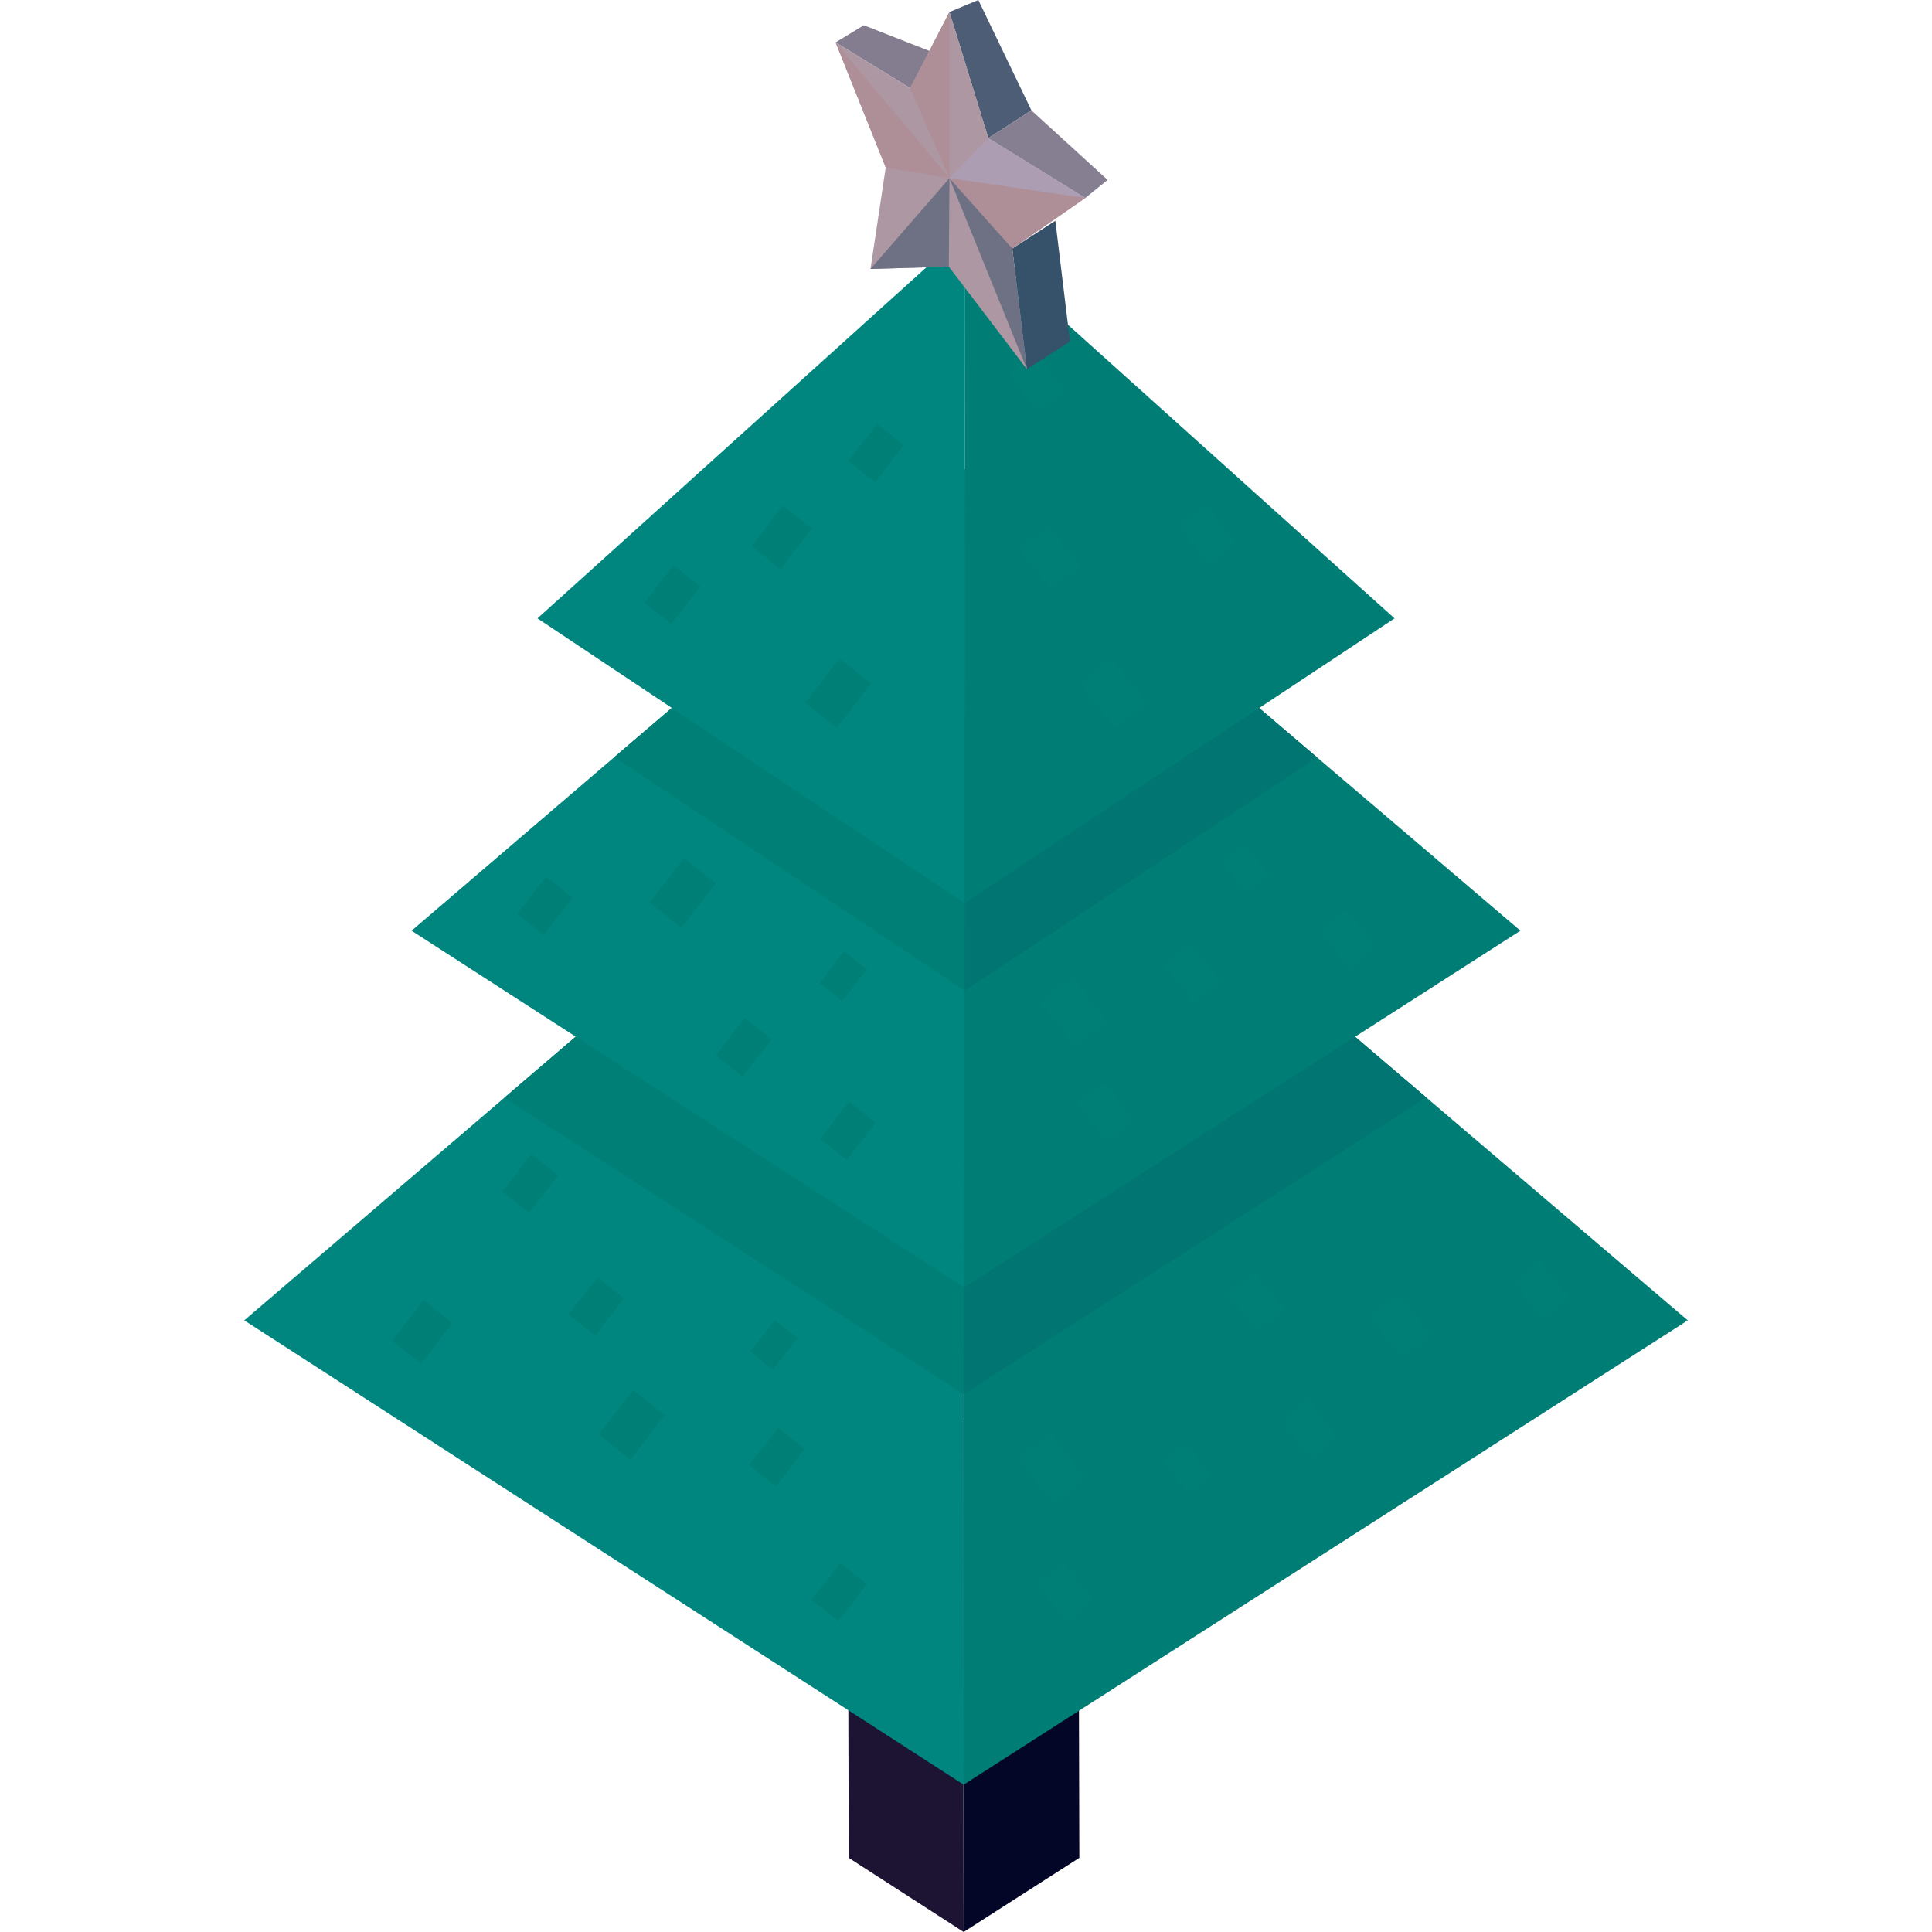 <?xml version="1.0" encoding="iso-8859-1"?>
<!-- Generator: Adobe Illustrator 21.1.0, SVG Export Plug-In . SVG Version: 6.00 Build 0)  -->
<svg version="1.1" id="_x31_0" xmlns="http://www.w3.org/2000/svg" xmlns:xlink="http://www.w3.org/1999/xlink" x="0px" y="0px"
	 viewBox="0 0 512 512" style="enable-background:new 0 0 512 512;" xml:space="preserve">
<g>
	<g>
		<polygon style="fill:#1D1333;" points="224.674,395.77 224.92,492.344 255.379,512 255.132,415.427 		"/>
		<polygon style="fill:#030627;" points="255.132,415.427 255.379,512 286.036,492.344 285.789,395.77 		"/>
		<polygon style="fill:#251737;" points="224.674,395.77 255.132,415.427 285.789,395.77 255.331,376.112 		"/>
	</g>
	<g>
		<polygon style="fill:#00867F;" points="64.727,349.911 255.379,472.956 255.46,369.436 255.581,215.934 255.5,215.874 
			235.988,203.292 133.647,290.915 		"/>
		<polygon style="fill:#007D75;" points="255.379,472.956 447.273,349.911 378.001,290.855 275.31,203.292 255.581,215.934 
			255.46,369.436 		"/>
		<polygon style="fill:#008A82;" points="235.992,203.295 255.585,215.94 275.306,203.295 255.713,190.65 		"/>
	</g>
	<g>
		<polygon style="fill:#007F76;" points="133.647,290.915 255.379,369.481 255.5,215.874 235.988,203.292 		"/>
		<polygon style="fill:#007572;" points="255.379,369.481 255.46,369.436 378.001,290.855 275.31,203.292 255.581,215.934 
			255.5,215.874 		"/>
	</g>
	<g>
		<polygon style="fill:#00867F;" points="109.071,246.646 255.527,341.168 255.581,262.527 255.676,143.727 240.633,134.024 
			162.774,200.668 		"/>
		<polygon style="fill:#007D75;" points="255.527,341.168 402.928,246.646 349.037,200.713 270.827,134.024 255.73,143.697 
			255.676,143.727 255.581,262.527 		"/>
		<polygon style="fill:#008A82;" points="240.633,134.024 255.676,143.727 255.73,143.697 270.827,134.024 255.784,124.306 
			255.743,124.336 		"/>
	</g>
	<g>
		<polygon style="fill:#007F76;" points="162.774,200.668 255.581,262.527 255.635,262.557 255.73,143.697 255.743,124.336 
			240.633,134.024 		"/>
		<polygon style="fill:#007572;" points="255.635,262.557 349.037,200.713 270.827,134.024 255.784,124.306 255.743,124.336 
			255.73,143.697 		"/>
	</g>
	<g>
		<polygon style="fill:#00867F;" points="255.773,61.573 142.432,163.874 255.632,239.326 255.773,61.573 		"/>
		<polygon style="fill:#007D75;" points="255.773,61.573 255.632,239.326 369.571,163.875 255.773,61.573 		"/>
	</g>
	<g>
		<polygon style="fill:#007F77;" points="103.937,355.271 111.615,361.381 119.953,350.639 112.276,344.528 		"/>
		<polygon style="fill:#007F77;" points="150.677,348.34 157.715,353.942 165.359,344.094 158.321,338.493 		"/>
		<polygon style="fill:#007F77;" points="215.082,424.03 222.12,429.632 229.764,419.784 222.726,414.182 		"/>
		<polygon style="fill:#007F77;" points="158.655,380.144 167.056,386.829 176.178,375.076 167.778,368.391 		"/>
		<polygon style="fill:#007F77;" points="133.137,315.765 140.217,321.4 147.906,311.494 140.826,305.859 		"/>
		<polygon style="fill:#007F77;" points="198.532,388.278 205.612,393.913 213.301,384.007 206.221,378.372 		"/>
		<polygon style="fill:#007F77;" points="198.812,358.255 204.814,363.032 211.333,354.634 205.331,349.857 		"/>
		<polygon style="fill:#007F77;" points="199.165,144.701 206.843,150.812 215.181,140.069 207.503,133.959 		"/>
		<polygon style="fill:#007F77;" points="137.05,242.178 144.089,247.779 151.733,237.931 144.694,232.33 		"/>
		<polygon style="fill:#007F77;" points="224.821,122.207 231.859,127.809 239.503,117.961 232.465,112.359 		"/>
		<polygon style="fill:#007F77;" points="217.372,301.768 224.411,307.37 232.055,297.522 225.016,291.92 		"/>
		<polygon style="fill:#007F77;" points="172.159,239.178 180.559,245.864 189.682,234.11 181.281,227.425 		"/>
		<polygon style="fill:#007F77;" points="213.359,186.226 221.759,192.911 230.882,181.158 222.482,174.473 		"/>
		<polygon style="fill:#007F77;" points="170.808,159.698 177.888,165.332 185.577,155.426 178.497,149.792 		"/>
		<polygon style="fill:#007F77;" points="189.713,279.668 196.793,285.303 204.482,275.397 197.402,269.762 		"/>
		<polygon style="fill:#007F77;" points="217.21,260.484 223.213,265.261 229.731,256.863 223.729,252.086 		"/>
	</g>
	<g>
		<polygon style="fill:#007F77;" points="379.102,353.771 371.424,359.881 363.086,349.139 370.763,343.029 		"/>
		<polygon style="fill:#007F77;" points="340.188,347.026 333.15,352.627 325.506,342.779 332.544,337.178 		"/>
		<polygon style="fill:#007F77;" points="289.562,424.03 282.523,429.632 274.879,419.784 281.918,414.182 		"/>
		<polygon style="fill:#007F77;" points="287.595,391.675 279.195,398.361 270.072,386.608 278.473,379.922 		"/>
		<polygon style="fill:#007F77;" points="415.849,344.039 408.769,349.673 401.08,339.767 408.16,334.133 		"/>
		<polygon style="fill:#007F77;" points="354.41,380.78 347.33,386.414 339.641,376.508 346.721,370.874 		"/>
		<polygon style="fill:#007F77;" points="320.878,390.952 314.876,395.729 308.357,387.331 314.359,382.554 		"/>
		<polygon style="fill:#007F77;" points="286.167,150.017 278.489,156.127 270.151,145.385 277.828,139.274 		"/>
		<polygon style="fill:#007F77;" points="364.494,251.049 357.455,256.651 349.811,246.803 356.85,241.201 		"/>
		<polygon style="fill:#007F77;" points="282.124,103.335 275.086,108.937 267.442,99.089 274.48,93.487 		"/>
		<polygon style="fill:#007F77;" points="300.353,296.788 293.315,302.389 285.671,292.542 292.71,286.94 		"/>
		<polygon style="fill:#007F77;" points="293.326,270.671 284.926,277.356 275.803,265.603 284.203,258.917 		"/>
		<polygon style="fill:#007F77;" points="303.799,186.226 295.399,192.911 286.276,181.158 294.676,174.473 		"/>
		<polygon style="fill:#007F77;" points="327.403,143.838 320.323,149.473 312.634,139.566 319.714,133.932 		"/>
		<polygon style="fill:#007F77;" points="323.352,260.059 316.272,265.694 308.583,255.788 315.663,250.153 		"/>
		<polygon style="fill:#007F77;" points="336.407,231.991 330.404,236.768 323.886,228.37 329.888,223.593 		"/>
	</g>
	<g>
		<g>
			<polygon style="fill:#847D90;" points="241.196,23.332 252.617,15.961 228.922,6.688 221.445,11.234 			"/>
			<polygon style="fill:#35526A;" points="272.137,97.853 283.557,90.482 279.675,58.503 268.255,65.874 			"/>
			<polygon style="fill:#4C5D75;" points="261.913,36.617 273.334,29.246 259.266,0 251.618,3.181 			"/>
			<polygon style="fill:#867F91;" points="287.611,52.474 293.53,47.678 273.334,29.246 261.913,36.617 			"/>
			<polygon style="fill:#AD97A2;" points="251.618,3.181 241.196,23.332 221.445,11.234 234.726,44.375 230.694,71.279 
				251.446,70.667 272.137,97.853 268.255,65.874 287.611,52.474 261.913,36.617 			"/>
		</g>
		<polygon style="fill:#AD97A2;" points="251.618,3.181 251.618,47.225 261.913,36.617 		"/>
		<polygon style="fill:#AD9DB3;" points="287.611,52.474 261.913,36.617 251.618,47.225 		"/>
		<polygon style="fill:#AE8F98;" points="268.255,65.874 251.618,47.225 287.611,52.474 		"/>
		<polygon style="fill:#AE8F98;" points="251.618,47.225 241.196,23.332 251.618,3.181 		"/>
		<polygon style="fill:#6E7084;" points="272.137,97.853 251.618,47.225 268.255,65.874 		"/>
		<polygon style="fill:#6E7084;" points="230.694,71.279 251.618,47.225 251.446,70.667 		"/>
		<polygon style="fill:#AE8F98;" points="221.445,11.234 251.618,47.225 234.726,44.375 		"/>
	</g>
</g>
</svg>
